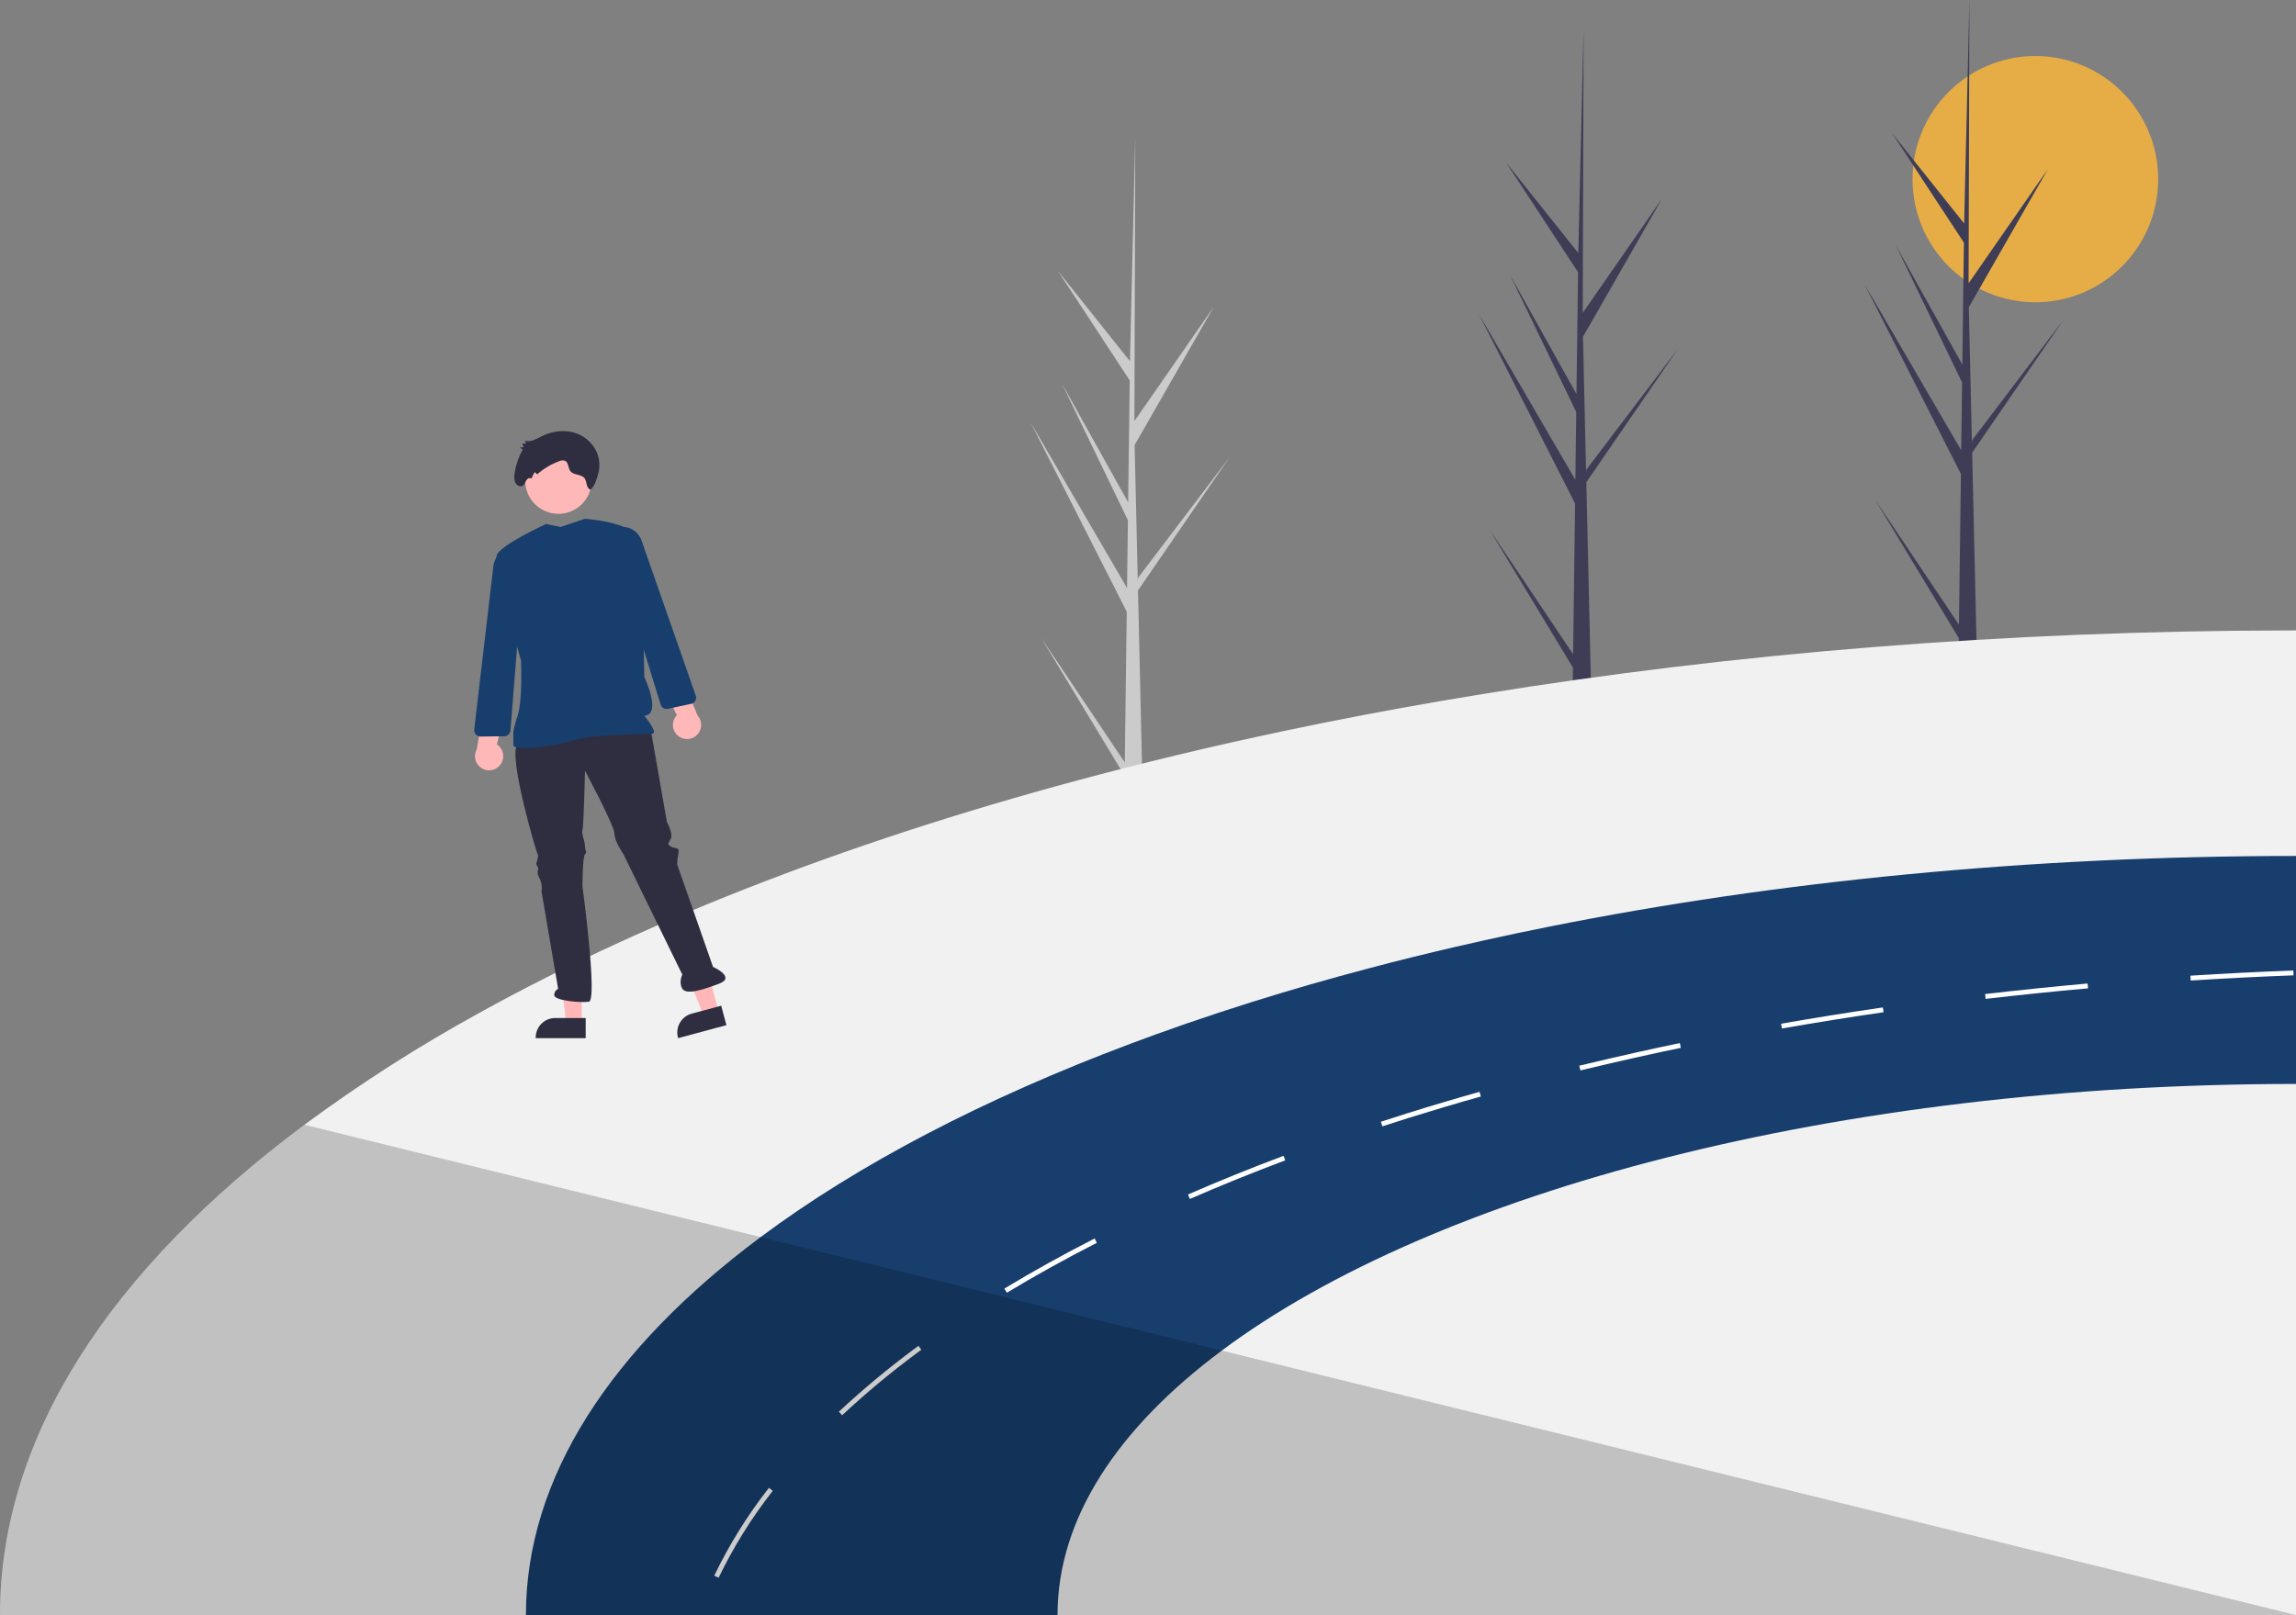 <svg width="523" height="368" viewBox="0 0 523 368" fill="none" xmlns="http://www.w3.org/2000/svg">
<rect x="0" y="0" width="523" height="368" fill="#808080" stroke="none"/>
<g clip-path="url(#clip0_834_2705)">
<path d="M463.627 68.869C479.078 68.869 491.603 56.31 491.603 40.818C491.603 25.325 479.078 12.766 463.627 12.766C448.177 12.766 435.652 25.325 435.652 40.818C435.652 56.31 448.177 68.869 463.627 68.869Z" fill="#E6AD47"/>
<path d="M358.782 114.719L336.863 71.564L358.848 109.33L359.048 93.884L343.986 62.688L359.104 89.8L359.462 62.021L343.087 37.054L359.516 57.652L360.713 6.943L360.719 6.732L360.719 6.947L360.53 71.287L378.608 45.242L360.582 76.743L361.296 107.799L361.37 106.978L382.216 79.501L361.345 109.885L361.436 113.769L361.47 113.831L361.445 114.148L362.39 155.253C361.025 155.31 359.648 155.333 358.256 155.322L358.296 152.125L339.277 120.649L358.335 149.067L358.782 114.719Z" fill="#3F3D56"/>
<path d="M256.658 139.376L234.739 96.222L256.725 133.988L256.925 118.541L241.862 87.346L256.98 114.457L257.339 86.678L240.964 61.711L257.393 82.309L258.589 31.6L258.595 31.39L258.596 31.604L258.407 95.945L276.485 69.899L258.458 101.4L259.172 132.456L259.246 131.635L280.092 104.158L259.222 134.543L259.312 138.427L259.347 138.488L259.321 138.805L260.266 179.91C258.902 179.967 257.524 179.99 256.133 179.98L256.173 176.782L237.154 145.307L256.212 173.725L256.658 139.376Z" fill="#CBCBCB"/>
<path d="M446.671 107.987L424.752 64.832L446.737 102.598L446.937 87.151L431.875 55.956L446.993 83.067L447.351 55.288L430.976 30.322L447.405 50.92L448.602 0.211L448.608 0L448.608 0.214L448.419 64.555L466.497 38.509L448.471 70.01L449.185 101.067L449.259 100.246L470.105 72.769L449.234 103.153L449.325 107.037L449.359 107.098L449.334 107.415L450.279 148.52C448.915 148.577 447.537 148.601 446.145 148.59L446.185 145.392L427.166 113.917L446.224 142.335L446.671 107.987Z" fill="#3F3D56"/>
<path d="M69.346 256.28C82.114 246.842 95.503 238.281 109.422 230.655C148.352 209.115 196.227 190.696 250.654 176.428C254.394 175.444 258.166 174.483 261.968 173.543C270.044 171.539 278.254 169.631 286.597 167.818C288.659 167.372 290.725 166.929 292.797 166.486C304.409 164.038 316.252 161.778 328.327 159.706C328.57 159.662 328.812 159.623 329.06 159.584C331.895 159.093 334.742 158.617 337.602 158.159C394.752 148.847 456.685 143.724 521.391 143.647C521.925 143.642 522.465 143.642 523 143.642V368H0C0 327.323 25.23 289.176 69.346 256.28Z" fill="#F1F1F1"/>
<path d="M173.262 281.871C195.549 265.254 224.085 250.372 257.499 237.823C261.208 236.425 264.977 235.06 268.808 233.728C269.342 233.54 269.882 233.352 270.422 233.164C275.3 231.484 280.271 229.848 285.335 228.257C293.894 225.575 302.695 223.04 311.739 220.653C318.212 218.938 324.8 217.304 331.502 215.751C333.654 215.247 335.817 214.757 337.988 214.281C342.924 213.18 347.919 212.126 352.973 211.121C404.639 200.798 462.251 195.034 523 195.034V368H119.799C119.799 336.64 139.254 307.23 173.262 281.871Z" fill="#173E6D"/>
<path d="M162.692 359.026L163.69 359.501C167.076 352.47 171.211 345.828 176.023 339.69L175.153 339.01C170.293 345.213 166.115 351.924 162.692 359.026ZM191.08 321.658L191.835 322.465C197.242 317.423 202.928 312.689 208.864 308.285C209.195 308.037 209.531 307.788 209.867 307.539L209.211 306.65C208.875 306.898 208.539 307.147 208.203 307.401C202.235 311.83 196.518 316.59 191.08 321.658ZM228.792 293.602L229.359 294.547C235.785 290.657 242.68 286.833 249.844 283.18L249.343 282.191C242.156 285.86 235.24 289.701 228.792 293.602ZM270.604 272.172L271.04 273.184C278 270.15 285.313 267.188 292.764 264.386L292.379 263.353C284.905 266.16 277.581 269.127 270.604 272.172ZM314.55 255.589L314.886 256.639C316.837 256.003 318.793 255.379 320.772 254.754C326.161 253.069 331.727 251.411 337.321 249.841L337.024 248.775C331.419 250.35 325.842 252.008 320.441 253.704C318.464 254.325 316.5 254.953 314.55 255.589ZM366.646 241.188C364.336 241.718 362.011 242.271 359.74 242.823L359.999 243.895C362.27 243.348 364.59 242.796 366.899 242.26C369.087 241.751 371.264 241.254 373.375 240.795C376.521 240.093 379.718 239.403 382.87 238.751L382.65 237.668C379.486 238.325 376.29 239.01 373.138 239.712C371.027 240.176 368.839 240.674 366.646 241.188ZM405.708 233.258L405.901 234.346C413.49 233.015 421.282 231.766 429.053 230.638L428.893 229.544C421.111 230.677 413.313 231.926 405.708 233.258ZM452.177 226.499L452.304 227.599C459.987 226.704 467.834 225.897 475.632 225.195L475.533 224.095C467.73 224.797 459.871 225.604 452.177 226.499ZM498.95 222.311L499.016 223.416C506.753 222.924 514.634 222.526 522.438 222.233L522.399 221.128C514.579 221.426 506.693 221.824 498.95 222.311Z" fill="white"/>
<path d="M278.298 307.738C326.993 271.426 418.345 246.979 523 246.979V368H240.889C240.889 346.061 254.501 325.482 278.298 307.738Z" fill="#F1F1F1"/>
<path opacity="0.2" d="M69.346 256.279L173.262 281.871L278.298 307.738L523 368H0C0 327.323 25.23 289.176 69.346 256.279Z" fill="black"/>
<path d="M132.512 233.112L128.981 233.111L127.301 219.454H132.513L132.512 233.112Z" fill="#FFB7B7"/>
<path d="M133.413 236.544L122.027 236.543V236.399C122.027 235.22 122.494 234.09 123.325 233.257C124.156 232.423 125.283 231.955 126.459 231.955L133.413 231.955L133.413 236.544Z" fill="#2F2E41"/>
<path d="M163.708 230.503L160.297 231.421L155.143 218.667L160.177 217.312L163.708 230.503Z" fill="#FFB7B7"/>
<path d="M165.465 233.584L154.468 236.543L154.431 236.404C154.126 235.266 154.285 234.053 154.872 233.032C155.459 232.011 156.427 231.266 157.562 230.96L164.279 229.152L165.465 233.584Z" fill="#2F2E41"/>
<path d="M117.808 169.774C115.767 172.405 122.181 194.332 122.473 194.624C122.764 194.916 122.181 196.671 122.181 196.671C122.18 196.987 122.282 197.295 122.473 197.548C122.764 197.84 122.473 198.132 122.473 198.717C122.473 199.302 122.473 199.302 123.056 200.471C123.405 201.301 123.507 202.216 123.348 203.102L127.138 225.322C126.858 225.443 126.622 225.649 126.465 225.911C126.308 226.173 126.238 226.479 126.263 226.783C126.263 227.953 132.094 228.538 134.135 228.245C136.176 227.953 132.678 201.933 132.678 201.933C132.678 201.933 132.678 195.209 133.261 194.624C133.844 194.039 133.261 194.039 133.261 192.87C133.261 191.7 132.386 189.946 132.678 189.069C132.969 188.192 133.261 175.621 133.261 175.621C133.261 175.621 139.967 188.192 139.967 189.946C139.967 191.701 142.008 194.624 142.008 194.624L155.42 222.059C155.42 222.059 154.545 223.813 155.42 225.275C156.294 226.737 160.085 225.567 163.875 224.105C167.665 222.644 162.417 220.305 162.417 220.305L154.253 196.963C154.272 196.079 154.37 195.198 154.545 194.332C154.836 192.87 153.67 193.455 152.795 192.87C151.921 192.285 152.212 192.285 152.795 191.116C153.379 189.946 151.921 187.315 151.921 187.315L148.13 165.681C148.13 165.681 119.849 167.143 117.808 169.774Z" fill="#2F2E41"/>
<path d="M127.202 117.074C131.389 117.074 134.783 113.67 134.783 109.472C134.783 105.274 131.389 101.871 127.202 101.871C123.015 101.871 119.621 105.274 119.621 109.472C119.621 113.67 123.015 117.074 127.202 117.074Z" fill="#FFB8B8"/>
<path d="M124.383 119.39C124.383 119.39 114.041 124.142 113.166 126.481C112.292 128.82 118.683 150.477 118.683 150.477C118.683 150.477 119.07 159.584 117.904 163.092C116.738 166.6 116.933 167.142 116.933 167.142V169.773C116.933 171.235 126.263 170.065 130.928 168.604C135.593 167.142 147.547 167.434 148.714 167.142C149.88 166.85 146.763 163.092 146.763 163.092C150.845 162.8 146.763 154.234 146.763 154.234C146.763 154.234 146.346 126.504 145.18 122.704C144.014 118.903 133.217 118.209 133.217 118.209L127.721 120.072L124.383 119.39Z" fill="#173E6D"/>
<path d="M136.385 107.472C136.776 105.57 136.405 103.59 135.353 101.96C134.729 101.003 133.912 100.187 132.955 99.564C131.999 98.941 130.924 98.525 129.798 98.341C127.57 98.022 125.299 98.408 123.301 99.445C122.091 100.04 120.782 100.838 119.515 100.402L119.887 101.072L118.945 101.083L119.289 101.866L118.39 101.995L119.085 102.414C118.155 104.074 117.529 105.888 117.234 107.77C117.057 108.514 117.115 109.295 117.401 110.004C117.741 110.671 118.62 111.061 119.182 110.601C119.535 110.312 119.655 109.806 119.902 109.409C120.15 109.013 120.718 108.737 121.013 109.093L121.774 107.569L122.383 108.066C123.849 106.772 125.54 105.762 127.373 105.085C127.596 104.969 127.842 104.905 128.093 104.898C128.344 104.891 128.593 104.942 128.822 105.046C129.501 105.482 129.403 106.599 129.874 107.285C130.639 108.401 132.524 107.938 133.248 109.084C133.461 109.54 133.605 110.025 133.676 110.523C133.805 111.01 134.117 111.522 134.586 111.553C135.573 110.532 135.95 109.116 136.385 107.472Z" fill="#2F2E41"/>
<path d="M154.683 167.835C154.295 167.572 153.97 167.227 153.731 166.825C153.491 166.423 153.342 165.972 153.294 165.506C153.246 165.04 153.301 164.568 153.455 164.126C153.609 163.683 153.857 163.279 154.183 162.943L149.086 152.758L154.95 153.454L158.892 163.02C159.419 163.606 159.713 164.366 159.718 165.155C159.723 165.945 159.439 166.709 158.92 167.302C158.401 167.896 157.683 168.278 156.902 168.376C156.121 168.474 155.332 168.282 154.683 167.835Z" fill="#FFB8B8"/>
<path d="M150.483 160.524L144.54 141.234L137.758 126.487C137.471 125.865 137.33 125.185 137.344 124.5C137.358 123.814 137.527 123.141 137.839 122.531C138.15 121.921 138.596 121.389 139.142 120.977C139.688 120.565 140.321 120.282 140.992 120.151C142.056 119.949 143.157 120.134 144.096 120.674C145.035 121.214 145.751 122.073 146.114 123.096L158.483 158.497C158.55 158.689 158.575 158.893 158.558 159.096C158.54 159.299 158.479 159.496 158.38 159.674C158.28 159.852 158.144 160.006 157.98 160.127C157.817 160.248 157.629 160.332 157.43 160.375L152.149 161.504C152.049 161.525 151.947 161.536 151.845 161.536C151.539 161.536 151.242 161.438 150.997 161.255C150.752 161.073 150.572 160.817 150.483 160.524Z" fill="#173E6D"/>
<path d="M113.763 174.496C114.084 174.155 114.326 173.747 114.472 173.302C114.619 172.857 114.666 172.385 114.611 171.919C114.556 171.454 114.4 171.006 114.154 170.607C113.908 170.209 113.577 169.869 113.186 169.613L115.945 158.558L110.373 160.52L108.607 170.717C108.221 171.405 108.1 172.211 108.266 172.982C108.433 173.754 108.876 174.437 109.511 174.903C110.147 175.369 110.931 175.584 111.714 175.509C112.498 175.434 113.227 175.074 113.763 174.496Z" fill="#FFB8B8"/>
<path d="M115.162 167.729C115.062 167.751 114.96 167.763 114.858 167.764L109.458 167.817C109.255 167.819 109.054 167.778 108.868 167.695C108.682 167.613 108.515 167.492 108.379 167.341C108.244 167.189 108.142 167.01 108.08 166.816C108.019 166.622 107.999 166.417 108.023 166.214L112.392 128.961C112.524 127.883 113.035 126.888 113.834 126.156C114.633 125.423 115.667 125.001 116.75 124.967C117.433 124.948 118.112 125.085 118.735 125.368C119.357 125.651 119.908 126.072 120.345 126.599C120.782 127.126 121.093 127.746 121.256 128.412C121.419 129.078 121.429 129.772 121.285 130.442L117.874 146.318L116.271 166.443C116.248 166.748 116.128 167.038 115.928 167.269C115.729 167.501 115.46 167.662 115.162 167.729Z" fill="#173E6D"/>
</g>
<defs>
<clipPath id="clip0_834_2705">
<rect width="523" height="368" fill="white"/>
</clipPath>
</defs>
</svg>
